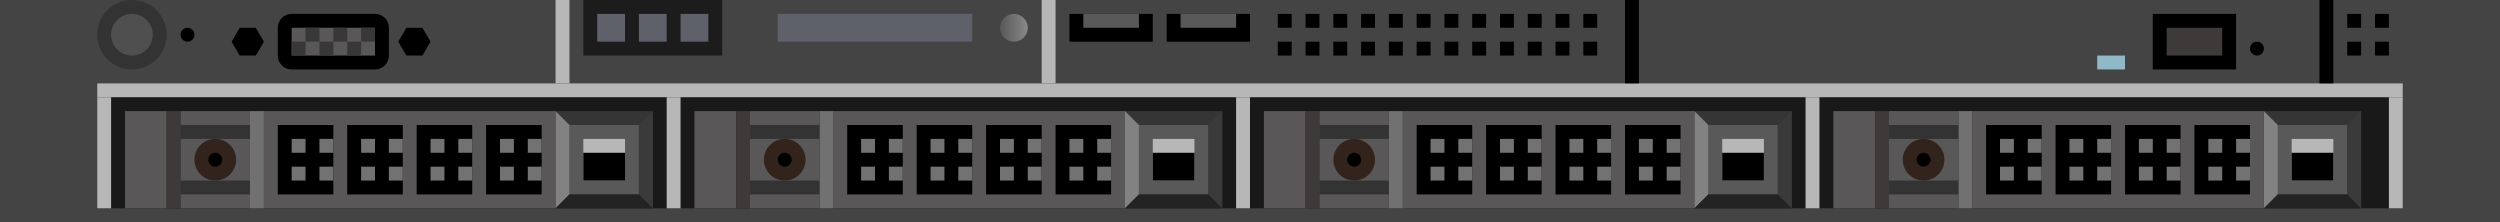 <?xml version="1.0" encoding="utf-8"?>
<!-- Generator: Adobe Illustrator 16.0.0, SVG Export Plug-In . SVG Version: 6.00 Build 0)  -->
<!DOCTYPE svg PUBLIC "-//W3C//DTD SVG 1.1//EN" "http://www.w3.org/Graphics/SVG/1.1/DTD/svg11.dtd">
<svg version="1.1" id="图层_1" xmlns="http://www.w3.org/2000/svg" xmlns:xlink="http://www.w3.org/1999/xlink" x="0px" y="0px"
	 width="180px" height="16px" viewBox="0 0 180 16" enable-background="new 0 0 180 16" xml:space="preserve">
<g>
	<rect fill="#444444" width="180" height="16"/>
	<rect x="7" y="6" fill="#191919" width="166" height="9"/>
	<rect x="7" y="6" fill="#B7B7B7" width="166" height="1"/>
	<g>
		<circle fill="#4F4F4F" cx="9.499" cy="2.5" r="2"/>
		<path fill="#333333" d="M9.499,1C10.326,1,11,1.673,11,2.499C11,3.326,10.326,4,9.499,4C8.673,4,8,3.326,8,2.499
			C8,1.673,8.673,1,9.499,1 M9.499,0C8.119,0,7,1.119,7,2.499C7,3.881,8.119,5,9.499,5C10.881,5,12,3.881,12,2.499
			C12,1.119,10.881,0,9.499,0L9.499,0z"/>
	</g>
	<rect x="48" y="7" fill="#B7B7B7" width="1" height="8"/>
	<rect x="7" y="7" fill="#B7B7B7" width="1" height="8"/>
	<g>
		<rect x="9" y="8" fill="#595757" width="3" height="7"/>
		<rect x="19" y="8" fill="#595757" width="21" height="7"/>
		<rect x="12" y="8" fill="#3E3A39" width="1" height="7"/>
		<rect x="18" y="8" fill="#727171" width="1" height="7"/>
		<rect x="13" y="8" fill="#595757" width="5" height="7"/>
		<rect x="40" y="8" fill="#353535" width="7" height="7"/>
		<g>
			<circle cx="15.499" cy="11.5" r="1"/>
			<path fill="#33231D" d="M15.499,11C15.775,11,16,11.224,16,11.499C16,11.775,15.775,12,15.499,12C15.224,12,15,11.775,15,11.499
				C15,11.224,15.224,11,15.499,11 M15.499,10C14.672,10,14,10.672,14,11.499C14,12.328,14.672,13,15.499,13
				C16.328,13,17,12.328,17,11.499C17,10.672,16.328,10,15.499,10L15.499,10z"/>
		</g>
		<rect x="13" y="9" fill="#333333" width="5" height="1"/>
		<rect x="13" y="13" fill="#333333" width="5" height="1"/>
		<rect x="20" y="9" width="4" height="5"/>
		<rect x="25" y="9" width="4" height="5"/>
		<rect x="30" y="9" width="4" height="5"/>
		<rect x="35" y="9" width="4" height="5"/>
		<rect x="41" y="9" fill="#595959" width="5" height="5"/>
		<rect x="42" y="10" fill="#B7B7B7" width="3" height="3"/>
		<rect x="42" y="11" width="3" height="2"/>
		<polygon fill="#828282" points="40,8 41,9 41,14 40,15 		"/>
		<polygon fill="#3A3A3A" points="47,8 46,9 46,14 47,15 		"/>
		<polygon fill="#232323" points="40,15 41,14 46,14 47,15 		"/>
		<rect x="21" y="10" fill="#727272" width="1" height="1"/>
		<rect x="23" y="10" fill="#727272" width="1" height="1"/>
		<rect x="21" y="12" fill="#727272" width="1" height="1"/>
		<rect x="23" y="12" fill="#727272" width="1" height="1"/>
		<rect x="26" y="10" fill="#727272" width="1" height="1"/>
		<rect x="28" y="10" fill="#727272" width="1" height="1"/>
		<rect x="26" y="12" fill="#727272" width="1" height="1"/>
		<rect x="28" y="12" fill="#727272" width="1" height="1"/>
		<rect x="31" y="10" fill="#727272" width="1" height="1"/>
		<rect x="33" y="10" fill="#727272" width="1" height="1"/>
		<rect x="31" y="12" fill="#727272" width="1" height="1"/>
		<rect x="33" y="12" fill="#727272" width="1" height="1"/>
		<rect x="36" y="10" fill="#727272" width="1" height="1"/>
		<rect x="38" y="10" fill="#727272" width="1" height="1"/>
		<rect x="36" y="12" fill="#727272" width="1" height="1"/>
		<rect x="38" y="12" fill="#727272" width="1" height="1"/>
	</g>
	<rect x="89" y="7" fill="#B7B7B7" width="1" height="8"/>
	<g>
		<rect x="50" y="8" fill="#595757" width="3" height="7"/>
		<rect x="60" y="8" fill="#595757" width="21" height="7"/>
		<rect x="53" y="8" fill="#3E3A39" width="1" height="7"/>
		<rect x="59" y="8" fill="#727171" width="1" height="7"/>
		<rect x="54" y="8" fill="#595757" width="5" height="7"/>
		<rect x="81" y="8" fill="#353535" width="7" height="7"/>
		<g>
			<circle cx="56.499" cy="11.5" r="1"/>
			<path fill="#33231D" d="M56.499,11C56.775,11,57,11.224,57,11.499C57,11.775,56.775,12,56.499,12C56.224,12,56,11.775,56,11.499
				C56,11.224,56.224,11,56.499,11 M56.499,10C55.672,10,55,10.672,55,11.499C55,12.328,55.672,13,56.499,13
				C57.328,13,58,12.328,58,11.499C58,10.672,57.328,10,56.499,10L56.499,10z"/>
		</g>
		<rect x="54" y="9" fill="#333333" width="5" height="1"/>
		<rect x="54" y="13" fill="#333333" width="5" height="1"/>
		<rect x="61" y="9" width="4" height="5"/>
		<rect x="66" y="9" width="4" height="5"/>
		<rect x="71" y="9" width="4" height="5"/>
		<rect x="76" y="9" width="4" height="5"/>
		<rect x="82" y="9" fill="#595959" width="5" height="5"/>
		<rect x="83" y="10" fill="#B7B7B7" width="3" height="3"/>
		<rect x="83" y="11" width="3" height="2"/>
		<polygon fill="#828282" points="81,8 82,9 82,14 81,15 		"/>
		<polygon fill="#3A3A3A" points="88,8 87,9 87,14 88,15 		"/>
		<polygon fill="#232323" points="81,15 82,14 87,14 88,15 		"/>
		<rect x="62" y="10" fill="#727272" width="1" height="1"/>
		<rect x="64" y="10" fill="#727272" width="1" height="1"/>
		<rect x="62" y="12" fill="#727272" width="1" height="1"/>
		<rect x="64" y="12" fill="#727272" width="1" height="1"/>
		<rect x="67" y="10" fill="#727272" width="1" height="1"/>
		<rect x="69" y="10" fill="#727272" width="1" height="1"/>
		<rect x="67" y="12" fill="#727272" width="1" height="1"/>
		<rect x="69" y="12" fill="#727272" width="1" height="1"/>
		<rect x="72" y="10" fill="#727272" width="1" height="1"/>
		<rect x="74" y="10" fill="#727272" width="1" height="1"/>
		<rect x="72" y="12" fill="#727272" width="1" height="1"/>
		<rect x="74" y="12" fill="#727272" width="1" height="1"/>
		<rect x="77" y="10" fill="#727272" width="1" height="1"/>
		<rect x="79" y="10" fill="#727272" width="1" height="1"/>
		<rect x="77" y="12" fill="#727272" width="1" height="1"/>
		<rect x="79" y="12" fill="#727272" width="1" height="1"/>
	</g>
	<rect x="130" y="7" fill="#B7B7B7" width="1" height="8"/>
	<g>
		<rect x="91" y="8" fill="#595757" width="3" height="7"/>
		<rect x="101" y="8" fill="#595757" width="21" height="7"/>
		<rect x="94" y="8" fill="#3E3A39" width="1" height="7"/>
		<rect x="100" y="8" fill="#727171" width="1" height="7"/>
		<rect x="95" y="8" fill="#595757" width="5" height="7"/>
		<rect x="122" y="8" fill="#353535" width="7" height="7"/>
		<g>
			<circle cx="97.499" cy="11.5" r="1"/>
			<path fill="#33231D" d="M97.499,11C97.775,11,98,11.224,98,11.499C98,11.775,97.775,12,97.499,12C97.224,12,97,11.775,97,11.499
				C97,11.224,97.224,11,97.499,11 M97.499,10C96.672,10,96,10.672,96,11.499C96,12.328,96.672,13,97.499,13
				C98.328,13,99,12.328,99,11.499C99,10.672,98.328,10,97.499,10L97.499,10z"/>
		</g>
		<rect x="95" y="9" fill="#333333" width="5" height="1"/>
		<rect x="95" y="13" fill="#333333" width="5" height="1"/>
		<rect x="102" y="9" width="4" height="5"/>
		<rect x="107" y="9" width="4" height="5"/>
		<rect x="112" y="9" width="4" height="5"/>
		<rect x="117" y="9" width="4" height="5"/>
		<rect x="123" y="9" fill="#595959" width="5" height="5"/>
		<rect x="124" y="10" fill="#B7B7B7" width="3" height="3"/>
		<rect x="124" y="11" width="3" height="2"/>
		<polygon fill="#828282" points="122,8 123,9 123,14 122,15 		"/>
		<polygon fill="#3A3A3A" points="129,8 128,9 128,14 129,15 		"/>
		<polygon fill="#232323" points="122,15 123,14 128,14 129,15 		"/>
		<rect x="103" y="10" fill="#727272" width="1" height="1"/>
		<rect x="105" y="10" fill="#727272" width="1" height="1"/>
		<rect x="103" y="12" fill="#727272" width="1" height="1"/>
		<rect x="105" y="12" fill="#727272" width="1" height="1"/>
		<rect x="108" y="10" fill="#727272" width="1" height="1"/>
		<rect x="110" y="10" fill="#727272" width="1" height="1"/>
		<rect x="108" y="12" fill="#727272" width="1" height="1"/>
		<rect x="110" y="12" fill="#727272" width="1" height="1"/>
		<rect x="113" y="10" fill="#727272" width="1" height="1"/>
		<rect x="115" y="10" fill="#727272" width="1" height="1"/>
		<rect x="113" y="12" fill="#727272" width="1" height="1"/>
		<rect x="115" y="12" fill="#727272" width="1" height="1"/>
		<rect x="118" y="10" fill="#727272" width="1" height="1"/>
		<rect x="120" y="10" fill="#727272" width="1" height="1"/>
		<rect x="118" y="12" fill="#727272" width="1" height="1"/>
		<rect x="120" y="12" fill="#727272" width="1" height="1"/>
	</g>
	<rect x="172" y="7" fill="#B7B7B7" width="1" height="8"/>
	<g>
		<rect x="132" y="8" fill="#595757" width="3" height="7"/>
		<rect x="142" y="8" fill="#595757" width="21" height="7"/>
		<rect x="135" y="8" fill="#3E3A39" width="1" height="7"/>
		<rect x="141" y="8" fill="#727171" width="1" height="7"/>
		<rect x="136" y="8" fill="#595757" width="5" height="7"/>
		<rect x="163" y="8" fill="#353535" width="7" height="7"/>
		<g>
			<circle cx="138.499" cy="11.5" r="1"/>
			<path fill="#33231D" d="M138.499,11c0.276,0,0.501,0.224,0.501,0.499c0,0.276-0.225,0.501-0.501,0.501
				c-0.275,0-0.499-0.225-0.499-0.501C138,11.224,138.224,11,138.499,11 M138.499,10c-0.827,0-1.499,0.672-1.499,1.499
				c0,0.829,0.672,1.501,1.499,1.501c0.829,0,1.501-0.672,1.501-1.501C140,10.672,139.328,10,138.499,10L138.499,10z"/>
		</g>
		<rect x="136" y="9" fill="#333333" width="5" height="1"/>
		<rect x="136" y="13" fill="#333333" width="5" height="1"/>
		<rect x="143" y="9" width="4" height="5"/>
		<rect x="148" y="9" width="4" height="5"/>
		<rect x="153" y="9" width="4" height="5"/>
		<rect x="158" y="9" width="4" height="5"/>
		<rect x="164" y="9" fill="#595959" width="5" height="5"/>
		<rect x="165" y="10" fill="#B7B7B7" width="3" height="3"/>
		<rect x="165" y="11" width="3" height="2"/>
		<polygon fill="#828282" points="163,8 164,9 164,14 163,15 		"/>
		<polygon fill="#3A3A3A" points="170,8 169,9 169,14 170,15 		"/>
		<polygon fill="#232323" points="163,15 164,14 169,14 170,15 		"/>
		<rect x="144" y="10" fill="#727272" width="1" height="1"/>
		<rect x="146" y="10" fill="#727272" width="1" height="1"/>
		<rect x="144" y="12" fill="#727272" width="1" height="1"/>
		<rect x="146" y="12" fill="#727272" width="1" height="1"/>
		<rect x="149" y="10" fill="#727272" width="1" height="1"/>
		<rect x="151" y="10" fill="#727272" width="1" height="1"/>
		<rect x="149" y="12" fill="#727272" width="1" height="1"/>
		<rect x="151" y="12" fill="#727272" width="1" height="1"/>
		<rect x="154" y="10" fill="#727272" width="1" height="1"/>
		<rect x="156" y="10" fill="#727272" width="1" height="1"/>
		<rect x="154" y="12" fill="#727272" width="1" height="1"/>
		<rect x="156" y="12" fill="#727272" width="1" height="1"/>
		<rect x="159" y="10" fill="#727272" width="1" height="1"/>
		<rect x="161" y="10" fill="#727272" width="1" height="1"/>
		<rect x="159" y="12" fill="#727272" width="1" height="1"/>
		<rect x="161" y="12" fill="#727272" width="1" height="1"/>
	</g>
	<circle cx="13.5" cy="2.5" r="0.5"/>
	<g>
		<polygon points="17.259,4 16.678,3 17.259,2 18.419,2 19,3 18.419,4 		"/>
		<polygon points="29.259,4 28.678,3 29.259,2 30.419,2 31,3 30.419,4 		"/>
		<g>
			<path d="M28,4c0,0.553-0.447,1-1,1h-6c-0.553,0-1-0.447-1-1V2c0-0.553,0.447-1,1-1h6c0.553,0,1,0.447,1,1V4z"/>
			<rect x="21" y="2" fill="#595757" width="6" height="2"/>
			<rect x="22" y="2" fill="#383838" width="1" height="1"/>
			<rect x="24" y="2" fill="#383838" width="1" height="1"/>
			<rect x="26" y="2" fill="#383838" width="1" height="1"/>
			<rect x="21" y="3" fill="#383838" width="1" height="1"/>
			<rect x="23" y="3" fill="#383838" width="1" height="1"/>
			<rect x="25" y="3" fill="#383838" width="1" height="1"/>
		</g>
	</g>
	<g>
		<rect x="77" y="1" width="6" height="2"/>
		<rect x="78" y="1" fill="#595959" width="4" height="1"/>
		<rect x="84" y="1" width="6" height="2"/>
		<rect x="85" y="1" fill="#595959" width="4" height="1"/>
	</g>
	<g>
		<rect x="169" y="1" width="1" height="1"/>
		<rect x="169" y="3" width="1" height="1"/>
		<rect x="171" y="1" width="1" height="1"/>
		<rect x="171" y="3" width="1" height="1"/>
	</g>
	<g>
		<g>
			<rect x="92" y="1" width="1" height="1"/>
			<rect x="92" y="3" width="1" height="1"/>
			<rect x="94" y="1" width="1" height="1"/>
			<rect x="94" y="3" width="1" height="1"/>
			<rect x="96" y="1" width="1" height="1"/>
			<rect x="96" y="3" width="1" height="1"/>
			<rect x="98" y="1" width="1" height="1"/>
			<rect x="98" y="3" width="1" height="1"/>
			<rect x="100" y="1" width="1" height="1"/>
			<rect x="100" y="3" width="1" height="1"/>
			<rect x="102" y="1" width="1" height="1"/>
			<rect x="102" y="3" width="1" height="1"/>
			<rect x="104" y="1" width="1" height="1"/>
			<rect x="104" y="3" width="1" height="1"/>
			<rect x="106" y="1" width="1" height="1"/>
			<rect x="106" y="3" width="1" height="1"/>
			<rect x="108" y="1" width="1" height="1"/>
			<rect x="108" y="3" width="1" height="1"/>
			<rect x="110" y="1" width="1" height="1"/>
			<rect x="110" y="3" width="1" height="1"/>
			<rect x="112" y="1" width="1" height="1"/>
			<rect x="112" y="3" width="1" height="1"/>
			<rect x="114" y="1" width="1" height="1"/>
			<rect x="114" y="3" width="1" height="1"/>
		</g>
		<rect x="117" width="1" height="6"/>
	</g>
	<rect x="167" width="1" height="6"/>
	<g>
		<g>
			<rect x="155" y="1" width="6" height="4"/>
		</g>
		<circle cx="162.5" cy="3.5" r="0.5"/>
		<g>
			<rect x="156" y="2" fill="#3E3A39" width="4" height="2"/>
		</g>
		<rect x="151" y="4" fill="#91B8C6" width="2" height="1"/>
	</g>
	<g>
		<rect x="56" y="1" fill="#5E6169" width="14" height="2"/>
		<g>
			<rect x="42" fill="#1C1C1C" width="10" height="4"/>
			<rect x="43" y="1" fill="#5E6169" width="2" height="2"/>
			<rect x="46" y="1" fill="#5E6169" width="2" height="2"/>
			<rect x="49" y="1" fill="#5E6169" width="2" height="2"/>
		</g>
		<g>
			<linearGradient id="SVGID_1_" gradientUnits="userSpaceOnUse" x1="72" y1="2" x2="74" y2="2">
				<stop  offset="0" style="stop-color:#595757"/>
				<stop  offset="1" style="stop-color:#898989"/>
			</linearGradient>
			<circle fill="url(#SVGID_1_)" cx="73" cy="2" r="1"/>
		</g>
		<rect x="40" fill="#B7B7B7" width="1" height="6"/>
		<rect x="75" fill="#B7B7B7" width="1" height="6"/>
	</g>
</g>
</svg>
